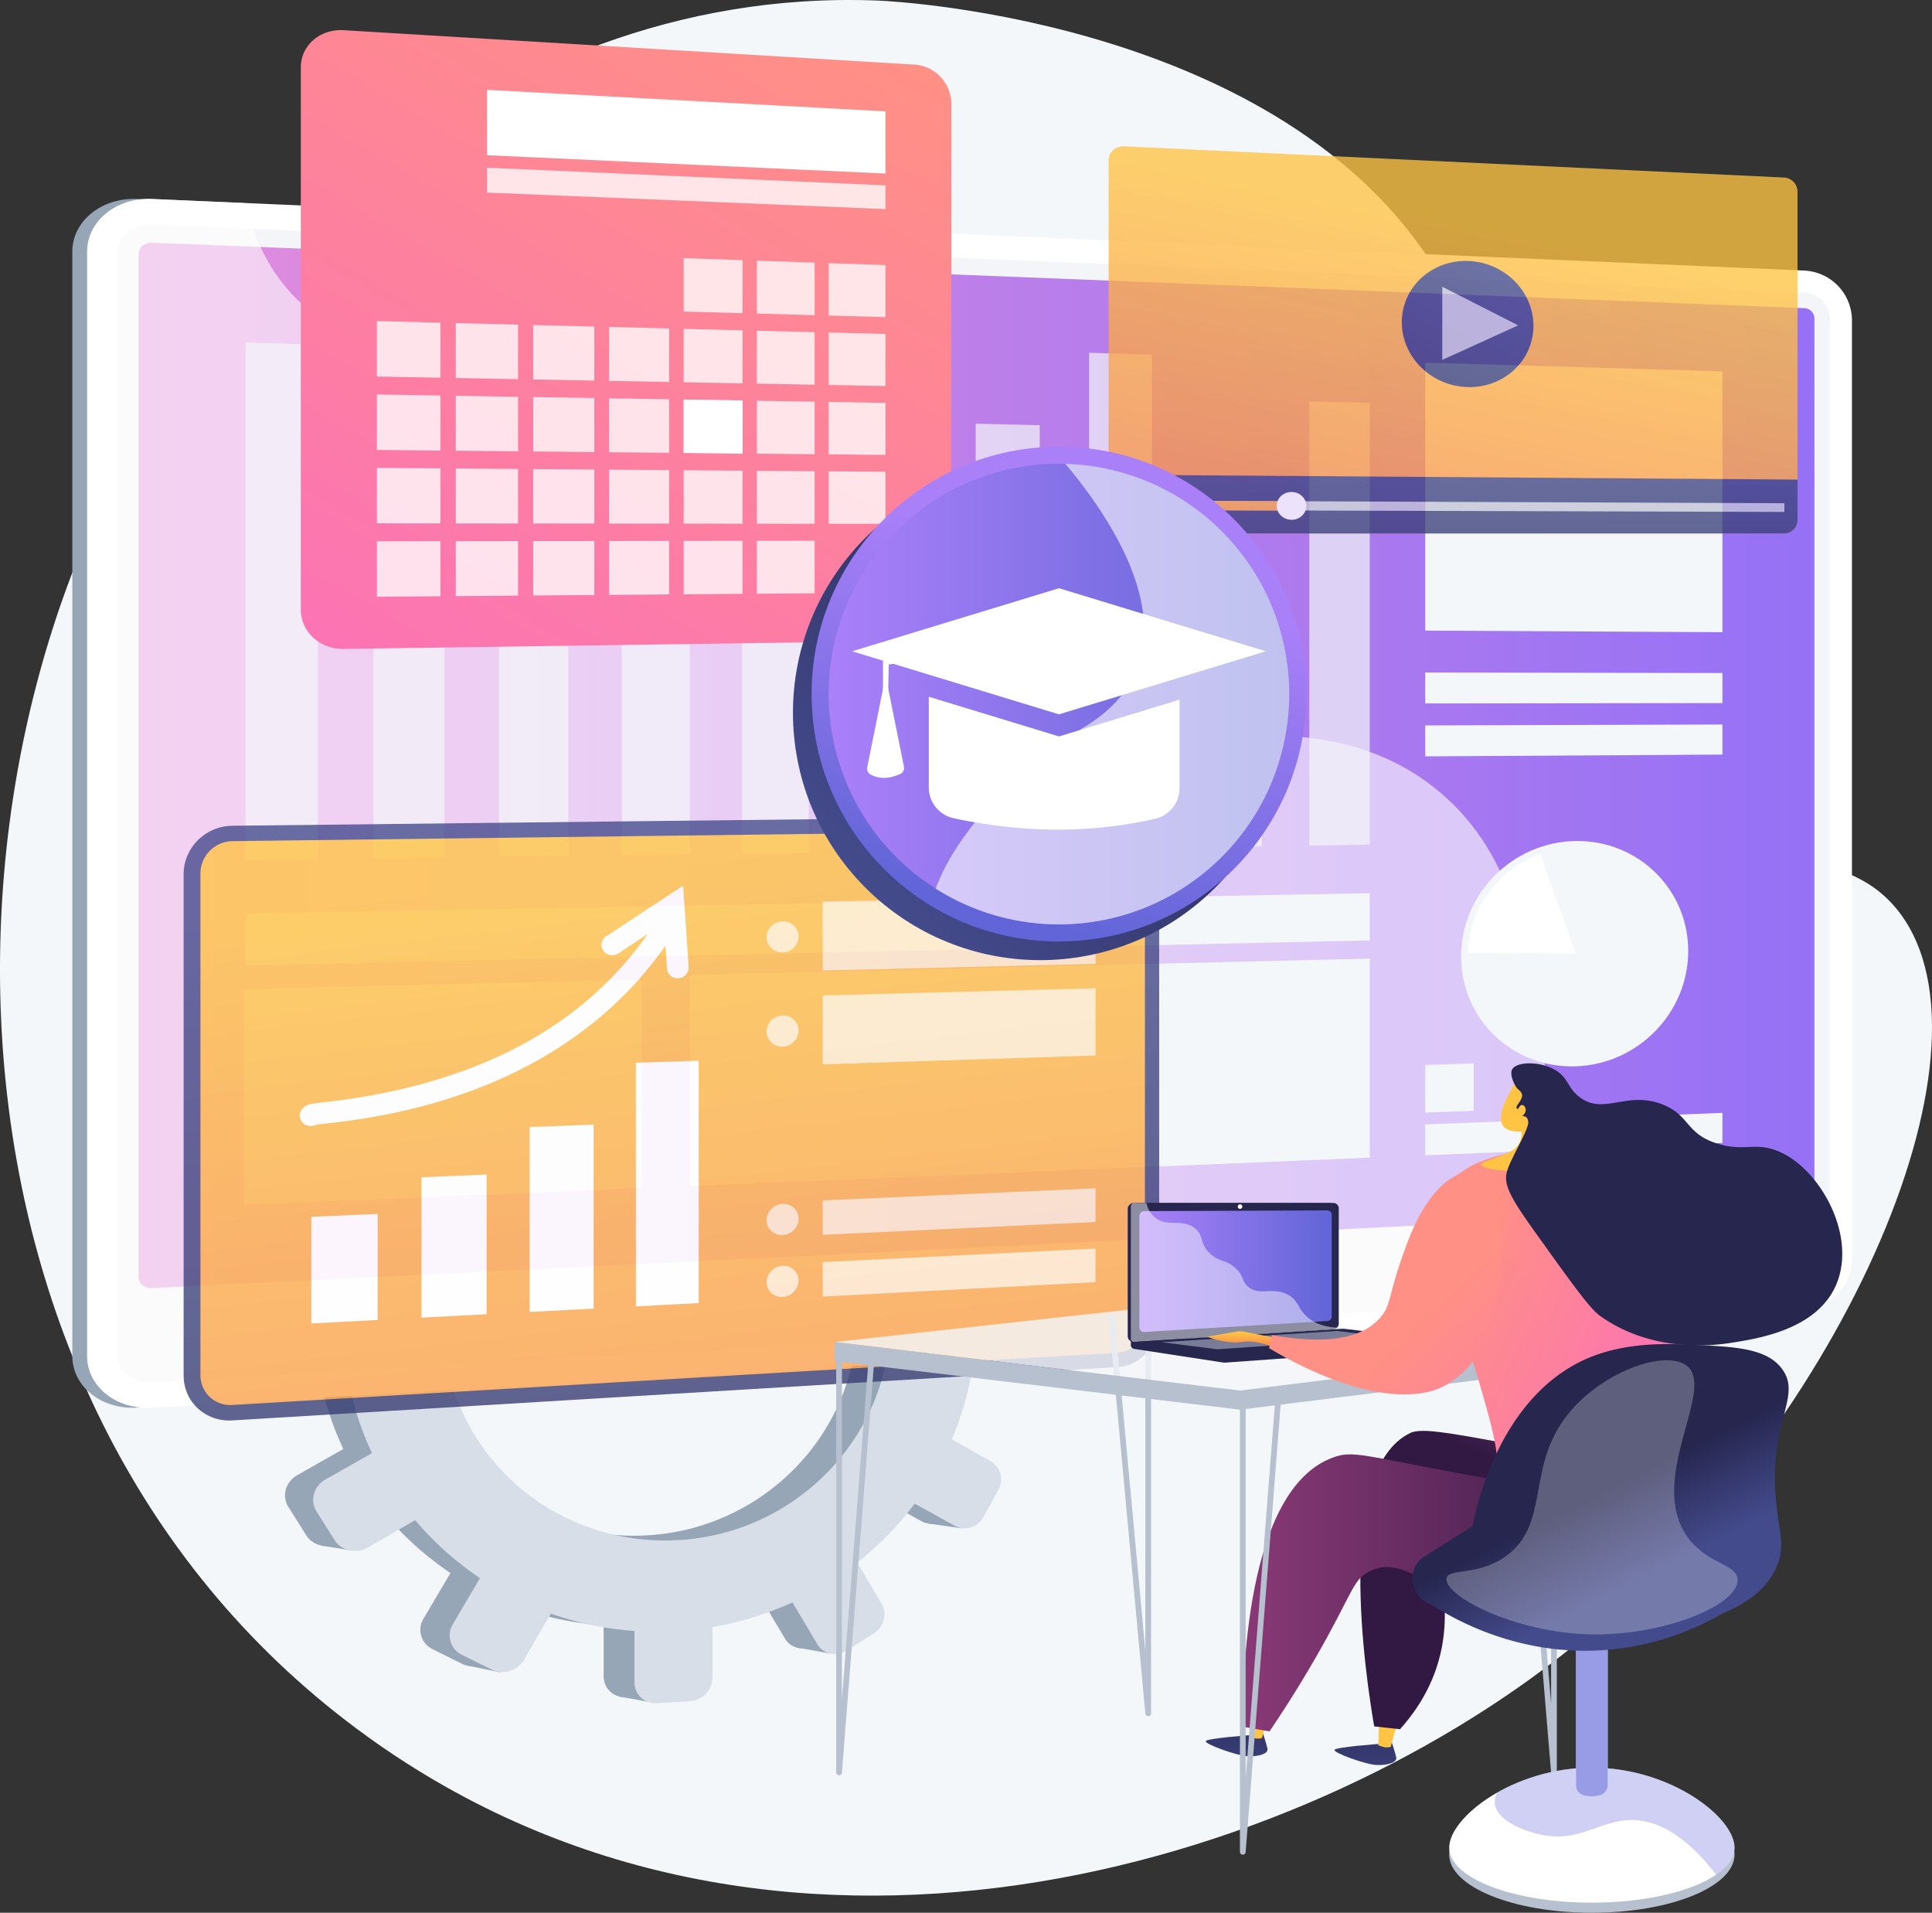 <svg xmlns="http://www.w3.org/2000/svg" xmlns:xlink="http://www.w3.org/1999/xlink" width="1232.102" height="1219.624" viewBox="0 0 1232.102 1219.624">
  <rect x="0" y="0" width="1232.102" height="1219.624" fill="#333333" stroke="none"/>
  <defs>
    <linearGradient id="linear-gradient" y1="0.5" x2="1" y2="0.5" gradientUnits="objectBoundingBox">
      <stop offset="0.004" stop-color="#e38ddd"/>
      <stop offset="1" stop-color="#9571f6"/>
    </linearGradient>
    <linearGradient id="linear-gradient-2" x1="0.817" y1="-0.026" x2="0.049" y2="1.235" gradientUnits="objectBoundingBox">
      <stop offset="0" stop-color="#ff9085"/>
      <stop offset="1" stop-color="#fb6fbb"/>
    </linearGradient>
    <linearGradient id="linear-gradient-3" x1="0.418" y1="0.074" x2="0.809" y2="2.101" gradientUnits="objectBoundingBox">
      <stop offset="0" stop-color="#444b8c"/>
      <stop offset="0.996" stop-color="#26264f"/>
    </linearGradient>
    <linearGradient id="linear-gradient-4" x1="0.419" y1="0.069" x2="0.807" y2="2.121" gradientUnits="objectBoundingBox">
      <stop offset="0" stop-color="#ffc444"/>
      <stop offset="0.996" stop-color="#f36f56"/>
    </linearGradient>
    <linearGradient id="linear-gradient-5" x1="0.597" y1="0.23" x2="0.124" y2="1.547" xlink:href="#linear-gradient-4"/>
    <linearGradient id="linear-gradient-6" x1="0.564" y1="-0.758" x2="0.27" y2="4.637" xlink:href="#linear-gradient-3"/>
    <linearGradient id="linear-gradient-7" x1="0.736" y1="0.026" x2="-0.589" y2="2.686" xlink:href="#linear-gradient-3"/>
    <linearGradient id="linear-gradient-8" x1="0.503" y1="-5.062" x2="0.494" y2="10.943" xlink:href="#linear-gradient-4"/>
    <linearGradient id="linear-gradient-9" y1="0.5" x2="1" y2="0.5" gradientUnits="objectBoundingBox">
      <stop offset="0" stop-color="#aa80f9"/>
      <stop offset="0.996" stop-color="#6165d7"/>
    </linearGradient>
    <linearGradient id="linear-gradient-10" x1="7.328" y1="-2.57" x2="7.494" y2="2.836" gradientUnits="objectBoundingBox">
      <stop offset="0.004" stop-color="#26264f"/>
      <stop offset="1" stop-color="#444b8c"/>
    </linearGradient>
    <linearGradient id="linear-gradient-11" x1="-11.485" y1="-7.079" x2="-11.601" y2="-13.577" xlink:href="#linear-gradient-4"/>
    <linearGradient id="linear-gradient-12" x1="7.328" y1="-2.57" x2="7.494" y2="2.836" xlink:href="#linear-gradient-10"/>
    <linearGradient id="linear-gradient-13" x1="-11.464" y1="-6.161" x2="-11.58" y2="-12.659" xlink:href="#linear-gradient-4"/>
    <linearGradient id="linear-gradient-14" x1="0.74" y1="-0.103" x2="0.57" y2="0.191" gradientUnits="objectBoundingBox">
      <stop offset="0" stop-color="#893976"/>
      <stop offset="1" stop-color="#311944"/>
    </linearGradient>
    <linearGradient id="linear-gradient-15" x1="0" y1="0.5" x2="1" y2="0.5" xlink:href="#linear-gradient-14"/>
    <linearGradient id="linear-gradient-16" x1="0.155" y1="0.296" x2="0.802" y2="0.712" xlink:href="#linear-gradient-2"/>
    <linearGradient id="linear-gradient-17" x1="0.521" y1="0.074" x2="0.461" y2="1.199" xlink:href="#linear-gradient-4"/>
    <linearGradient id="linear-gradient-18" x1="22.995" y1="-4.095" x2="24.176" y2="-2.547" xlink:href="#linear-gradient-4"/>
    <linearGradient id="linear-gradient-19" x1="246.525" y1="-35.647" x2="260.844" y2="-21.859" xlink:href="#linear-gradient-4"/>
    <linearGradient id="linear-gradient-20" x1="-0.124" y1="0.253" x2="0.63" y2="0.79" xlink:href="#linear-gradient-2"/>
    <linearGradient id="linear-gradient-21" x1="0.672" y1="0.619" x2="1.587" y2="1.527" xlink:href="#linear-gradient-2"/>
    <linearGradient id="linear-gradient-22" x1="-1.322" y1="0.5" x2="-0.322" y2="0.5" xlink:href="#linear-gradient-9"/>
    <linearGradient id="linear-gradient-23" x1="-9.992" y1="0.5" x2="-8.992" y2="0.5" xlink:href="#linear-gradient-9"/>
    <linearGradient id="linear-gradient-24" x1="0.053" y1="1.084" x2="-0.101" y2="0.837" xlink:href="#linear-gradient-3"/>
    <linearGradient id="linear-gradient-25" x1="0" y1="0.5" x2="1" y2="0.5" xlink:href="#linear-gradient-3"/>
    <linearGradient id="linear-gradient-26" x1="0.575" y1="0.243" x2="0.37" y2="0.947" xlink:href="#linear-gradient-9"/>
  </defs>
  <g id="Group_583" data-name="Group 583" transform="translate(-441.562 -455)">
    <path id="Path_971" data-name="Path 971" d="M561.179,683.359c18.785-25.713,179.609-238.351,440.3-227.993,13.026.518,267.268,13.944,361.043,180.627,69.369,123.3-4.072,232.7,80.552,316.7,73.736,73.2,164.355,24.748,209.668,83.94,69.023,90.166-40.9,333.68-209.785,469.486-174.387,140.229-508.009,243.106-767.314,56.014C384.515,1352.086,387.469,921.126,561.179,683.359Z" transform="translate(0 0)" fill="#f4f7fa"/>
    <g id="Group_552" data-name="Group 552" transform="translate(595.165 1060.192)">
      <g id="Group_551" data-name="Group 551" transform="translate(0 0)">
        <path id="Path_972" data-name="Path 972" d="M1267.334,2057.351l-26.829.046a191.178,191.178,0,0,0-12.448-50.715l22.684-13.155a13.417,13.417,0,0,0,4.745-18.13l-9.532-17.142a13.079,13.079,0,0,0-17.844-5.285l-22.4,12.714a197.193,197.193,0,0,0-36.964-39.113l12.885-22.133a13.933,13.933,0,0,0-4.91-18.688l-17.148-10.64a13.264,13.264,0,0,0-18.567,4.267l-12.914,21.906a200.681,200.681,0,0,0-53.436-16.3v-25.978a14.785,14.785,0,0,0-14.105-14.521l-20.879-.952a13.434,13.434,0,0,0-14.326,13.375v26.264a203.091,203.091,0,0,0-55.956,12.788l-13.937-23.744a15.619,15.619,0,0,0-20.331-6.022l-19.094,9.793a13.7,13.7,0,0,0-5.523,19.442l14.441,24.292a201.665,201.665,0,0,0-41.9,39.719l-26.12-14.778c-7.406-4.19-16.909-2.018-21.212,4.875l-11.483,18.391c-4.332,6.939-1.76,15.943,5.731,20.088l27.028,14.957a193,193,0,0,0-14.759,55.1l-32.421.056c-8.725.015-15.822,6.628-15.822,14.771v21.655c0,8.143,7.1,14.656,15.822,14.547l33.281-.415a191.14,191.14,0,0,0,16.246,53.574l-29.376,16.672c-7.491,4.251-10.063,13.292-5.731,20.169l11.483,18.229c4.3,6.832,13.807,8.869,21.212,4.574l29.712-17.23a198.143,198.143,0,0,0,41,36.646L910.5,2270.389a13.578,13.578,0,0,0,5.523,19.364l19.094,9.522a15.771,15.771,0,0,0,20.331-6.309l16.988-29.183a201.567,201.567,0,0,0,52.905,10.968v32.532a13.212,13.212,0,0,0,14.326,13.172l20.879-1.248a15.045,15.045,0,0,0,14.105-14.72v-32.179a202.924,202.924,0,0,0,50.588-15.642l15.762,26.514c3.766,6.335,12.083,8.118,18.567,4l17.148-10.882c6.414-4.07,8.607-12.459,4.91-18.757l-15.3-26.067a201.244,201.244,0,0,0,36.262-37.246l25.52,14.122a13.2,13.2,0,0,0,17.844-5.537l9.532-17.277a13.3,13.3,0,0,0-4.745-18.063l-24.678-13.962a192.992,192.992,0,0,0,13.721-49.755l27.551-.343a13.237,13.237,0,0,0,12.842-13.4V2070.57A13.013,13.013,0,0,0,1267.334,2057.351Zm-217.2,160.1c-79.386,2.946-145.819-58.666-145.819-137.709s66.434-141.5,145.819-139.573c76.688,1.865,136.97,63.52,136.97,137.766S1126.822,2214.6,1050.134,2217.447Z" transform="translate(-793.982 -1843.522)" fill="#97a6b7"/>
        <path id="Path_973" data-name="Path 973" d="M1144.618,1892.362l-19.108-.659-6.589,17.132Z" transform="translate(-977.296 -1870.704)" fill="#97a6b7"/>
        <path id="Path_974" data-name="Path 974" d="M1612.6,1911.356l22.034.22v16.253Z" transform="translate(-1255.802 -1881.791)" fill="#97a6b7"/>
        <path id="Path_975" data-name="Path 975" d="M1805.258,2091.235l21.964.887-5.491,12.3Z" transform="translate(-1364.49 -1983.269)" fill="#97a6b7"/>
        <path id="Path_976" data-name="Path 976" d="M1884.373,2334.647l22.183,1.757-7.248,10.762Z" transform="translate(-1409.123 -2120.589)" fill="#97a6b7"/>
        <path id="Path_977" data-name="Path 977" d="M1799.715,2665.1l21.524,3.075,2.636-17.571Z" transform="translate(-1361.363 -2298.835)" fill="#97a6b7"/>
        <path id="Path_978" data-name="Path 978" d="M1610.745,2851.847l19.328,3.514,1.537-14.276Z" transform="translate(-1254.757 -2406.294)" fill="#97a6b7"/>
        <path id="Path_979" data-name="Path 979" d="M1366.563,2911.7l-17.351-3.075,14.935-22.183Z" transform="translate(-1107.213 -2431.88)" fill="#97a6b7"/>
        <path id="Path_980" data-name="Path 980" d="M1147.19,2871.706l-20.206-4.173,15.594-18.888Z" transform="translate(-981.844 -2410.559)" fill="#97a6b7"/>
        <path id="Path_981" data-name="Path 981" d="M912.819,2071.1l21.085.659-8.346,15.374Z" transform="translate(-861.023 -1971.909)" fill="#97a6b7"/>
        <path id="Path_982" data-name="Path 982" d="M816.571,2433.776l19.328,2.855-1.537-15.813Z" transform="translate(-806.725 -2169.202)" fill="#97a6b7"/>
        <path id="Path_983" data-name="Path 983" d="M911.811,2703.889l18.889,3.075,1.537-12.519Z" transform="translate(-860.455 -2323.568)" fill="#97a6b7"/>
      </g>
      <path id="Path_984" data-name="Path 984" d="M1311.987,2059.093l-27.051.046a192.7,192.7,0,0,0-12.552-51.128l22.872-13.262a13.526,13.526,0,0,0,4.785-18.278l-9.611-17.281a13.188,13.188,0,0,0-17.992-5.327l-22.587,12.818a198.794,198.794,0,0,0-37.27-39.432l12.991-22.313a14.046,14.046,0,0,0-4.951-18.84l-17.29-10.726a13.375,13.375,0,0,0-18.72,4.3l-13.021,22.085a202.375,202.375,0,0,0-53.879-16.428v-26.19a14.906,14.906,0,0,0-14.222-14.639l-21.052-.96a13.545,13.545,0,0,0-14.445,13.484V1883.5a204.793,204.793,0,0,0-56.42,12.892l-14.053-23.937a15.75,15.75,0,0,0-20.5-6.071l-19.252,9.872a13.808,13.808,0,0,0-5.569,19.6l14.561,24.489a203.309,203.309,0,0,0-42.25,40.042l-26.337-14.9c-7.467-4.224-17.048-2.034-21.388,4.915l-11.578,18.541c-4.368,7-1.775,16.073,5.778,20.252l27.252,15.079a194.547,194.547,0,0,0-14.881,55.553l-32.689.056c-8.8.015-15.953,6.682-15.953,14.892v21.832c0,8.209,7.155,14.775,15.953,14.666l33.558-.417a192.66,192.66,0,0,0,16.38,54.01l-29.619,16.808c-7.552,4.286-10.146,13.4-5.778,20.333l11.578,18.377c4.339,6.887,13.921,8.941,21.388,4.612l29.958-17.371a199.8,199.8,0,0,0,41.339,36.946L952.2,2273.867a13.687,13.687,0,0,0,5.569,19.522l19.252,9.6a15.9,15.9,0,0,0,20.5-6.361l17.129-29.42a203.273,203.273,0,0,0,53.344,11.057v32.8a13.321,13.321,0,0,0,14.445,13.28l21.052-1.258a15.168,15.168,0,0,0,14.222-14.84V2275.8a204.6,204.6,0,0,0,51.008-15.769l15.892,26.73c3.8,6.387,12.183,8.185,18.72,4.037l17.291-10.971c6.467-4.1,8.678-12.56,4.95-18.91l-15.428-26.28a202.868,202.868,0,0,0,36.562-37.549l25.731,14.238a13.313,13.313,0,0,0,17.992-5.583l9.611-17.418a13.41,13.41,0,0,0-4.785-18.209l-24.883-14.076a194.524,194.524,0,0,0,13.834-50.16l27.779-.346a13.347,13.347,0,0,0,12.948-13.51v-19.606A13.12,13.12,0,0,0,1311.987,2059.093Zm-219,161.4c-80.044,2.97-147.028-59.144-147.028-138.831s66.984-142.656,147.028-140.709c77.324,1.881,138.1,64.037,138.1,138.888S1170.311,2217.624,1092.987,2220.493Z" transform="translate(-816.96 -1843.522)" fill="#d8dee8"/>
    </g>
    <g id="Group_561" data-name="Group 561" transform="translate(487.689 581.83)">
      <g id="Group_554" data-name="Group 554" transform="translate(0)">
        <g id="Group_553" data-name="Group 553">
          <path id="Path_985" data-name="Path 985" d="M588.821,1516.715c-22.786,1.359-41.427-13.423-41.427-32.958V779.671c0-19.534,18.641-34.62,41.427-33.633L1642.579,791.7a31.852,31.852,0,0,1,30.275,31.443v598.819c0,16.615-13.546,30.939-30.275,31.937Z" transform="translate(-547.394 -745.992)" fill="#97a6b7"/>
          <path id="Path_986" data-name="Path 986" d="M610.549,1516.715c-22.786,1.359-41.427-13.423-41.427-32.958V779.671c0-19.534,18.641-34.62,41.427-33.633L1664.307,791.7a31.852,31.852,0,0,1,30.275,31.443v598.819c0,16.615-13.546,30.939-30.275,31.937Z" transform="translate(-559.652 -745.992)" fill="#fff"/>
          <path id="Path_987" data-name="Path 987" d="M1689.343,827.048,635.585,783.7c-12.181-.5-22.086,7.548-22.086,17.979v702.276c0,10.432,9.9,18.319,22.086,17.619l1053.758-60.511a17.346,17.346,0,0,0,16.217-17.071V843.856A17,17,0,0,0,1689.343,827.048Z" transform="translate(-584.687 -767.251)" fill="#d8dee8" opacity="0.3" style="mix-blend-mode: multiply;isolation: isolate"/>
          <path id="Path_988" data-name="Path 988" d="M653.033,1476.639c-4.742.234-8.6-2.877-8.6-6.933V817.078c0-4.057,3.863-7.206,8.6-7.018l1053.758,41.734a6.644,6.644,0,0,1,6.34,6.56v559.57a6.725,6.725,0,0,1-6.34,6.623Z" transform="translate(-602.135 -782.131)" fill="url(#linear-gradient)"/>
        </g>
        <path id="Path_989" data-name="Path 989" d="M1554.3,1410.314c-88.652-54.838-26.731-210.757-126.29-289.1-100.374-78.982-241.612,17.889-311.922-63.906-52.352-60.9,8.9-134.442-41.082-191.718C996.614,775.77,795.939,899.3,703.742,810.815c-13.09-12.564-26.3-31.625-33.818-62.2l-59.375-2.573c-22.786-.987-41.427,14.1-41.427,33.633v704.086c0,19.535,18.641,34.317,41.427,32.958l1053.758-62.82c16.729-1,30.275-15.322,30.275-31.937v-10.646C1624.612,1435.055,1581.838,1427.349,1554.3,1410.314Z" transform="translate(-559.652 -745.992)" fill="#fff" opacity="0.6" style="mix-blend-mode: soft-light;isolation: isolate"/>
      </g>
      <g id="Group_560" data-name="Group 560" transform="translate(109.404 91.581)">
        <path id="Path_990" data-name="Path 990" d="M798.405,2031.5l253.633-10.583V1887.949L798.405,1894.1Z" transform="translate(-798.405 -1481.805)" fill="#f4f7fa" style="mix-blend-mode: soft-light;isolation: isolate"/>
        <g id="Group_556" data-name="Group 556" transform="translate(1.062)" style="mix-blend-mode: soft-light;isolation: isolate">
          <g id="Group_555" data-name="Group 555" opacity="0.7">
            <path id="Path_991" data-name="Path 991" d="M2357.324,1325.369l38.533-.532V1043.109l-38.533-.988Z" transform="translate(-1678.927 -1004.634)" fill="#f4f7fa"/>
            <path id="Path_992" data-name="Path 992" d="M2197.777,1509.107l39.281-.542V1366.345l-39.281-.233Z" transform="translate(-1588.919 -1187.412)" fill="#f4f7fa"/>
            <path id="Path_993" data-name="Path 993" d="M2035.108,1287.232l40.051-.553V972.262l-40.051-1.176Z" transform="translate(-1497.15 -964.559)" fill="#f4f7fa"/>
            <path id="Path_994" data-name="Path 994" d="M1869.228,1346.781l40.843-.564V1075.811l-40.843-.938Z" transform="translate(-1403.569 -1023.11)" fill="#f4f7fa"/>
            <path id="Path_995" data-name="Path 995" d="M1700.042,1605.537l41.659-.575v-73.225l-41.659.164Z" transform="translate(-1308.123 -1280.849)" fill="#f4f7fa"/>
            <path id="Path_996" data-name="Path 996" d="M1527.446,1477.165l42.5-.586V1302.744l-42.5-.4Z" transform="translate(-1210.754 -1151.438)" fill="#f4f7fa"/>
            <path id="Path_997" data-name="Path 997" d="M1351.338,1376.433l43.367-.6V1122.763l-43.367-.85Z" transform="translate(-1111.403 -1049.648)" fill="#f4f7fa"/>
            <path id="Path_998" data-name="Path 998" d="M1171.613,1465.634l44.26-.611V1278.581l-44.26-.467Z" transform="translate(-1010.012 -1137.768)" fill="#f4f7fa"/>
            <path id="Path_999" data-name="Path 999" d="M988.153,1330.482l45.181-.623V1037.673l-45.181-1.083Z" transform="translate(-906.513 -1001.513)" fill="#f4f7fa"/>
            <path id="Path_1000" data-name="Path 1000" d="M800.842,1286.207l46.132-.636V957.411l-46.132-1.3Z" transform="translate(-800.842 -956.111)" fill="#f4f7fa"/>
          </g>
        </g>
        <path id="Path_1001" data-name="Path 1001" d="M2526.922,2110.124l189.547-7.909v-19.182l-189.547,7.384Z" transform="translate(-1773.543 -1591.86)" fill="#f4f7fa" style="mix-blend-mode: soft-light;isolation: isolate"/>
        <path id="Path_1002" data-name="Path 1002" d="M2526.922,1535.209l189.547-1.126V1514.9l-189.547.6Z" transform="translate(-1773.543 -1271.35)" fill="#f4f7fa" style="mix-blend-mode: soft-light;isolation: isolate"/>
        <path id="Path_1003" data-name="Path 1003" d="M2526.922,1458.582l189.547-.226v-19.182l-189.547-.3Z" transform="translate(-1773.543 -1228.46)" fill="#f4f7fa" style="mix-blend-mode: soft-light;isolation: isolate"/>
        <path id="Path_1004" data-name="Path 1004" d="M2526.922,2042.046l30.89-1.171v-30.226l-30.89,1.038Z" transform="translate(-1773.543 -1551.025)" fill="#f4f7fa" style="mix-blend-mode: soft-light;isolation: isolate"/>
        <g id="Group_558" data-name="Group 558" transform="translate(776.26 317.834)">
          <path id="Path_1005" data-name="Path 1005" d="M2579.418,1758.927c0,40.086,32.949,71.455,73.174,70.079,39.769-1.36,71.678-34.284,71.678-73.55s-31.91-70.661-71.678-70.115C2612.367,1685.893,2579.418,1718.841,2579.418,1758.927Z" transform="translate(-2579.418 -1685.334)" fill="#f4f7fa" style="mix-blend-mode: soft-light;isolation: isolate"/>
          <path id="Path_1006" data-name="Path 1006" d="M2589.089,1761.944c.911-28.869,19.933-53.517,46.084-63.046a69.506,69.506,0,0,1,22.843-4.21c37.525-.537,67.652,29.077,67.652,66.138s-30.127,68.118-67.652,69.38c-37.931,1.275-68.983-28.316-68.983-66.106C2589.034,1763.377,2589.066,1762.662,2589.089,1761.944Z" transform="translate(-2584.843 -1690.607)" fill="#fff" opacity="0.35" style="mix-blend-mode: soft-light;isolation: isolate"/>
          <path id="Path_1007" data-name="Path 1007" d="M2589.089,1761.944c.911-28.869,19.933-53.517,46.084-63.046a69.506,69.506,0,0,1,22.843-4.21c37.525-.537,67.652,29.077,67.652,66.138s-30.127,68.118-67.652,69.38c-37.931,1.275-68.983-28.316-68.983-66.106C2589.034,1763.377,2589.066,1762.662,2589.089,1761.944Z" transform="translate(-2584.843 -1690.607)" fill="#f4f7fa" style="mix-blend-mode: soft-light;isolation: isolate"/>
          <g id="Group_557" data-name="Group 557" transform="translate(4.246 8.291)">
            <path id="Path_1008" data-name="Path 1008" d="M2589.16,1767.4c.911-28.869,19.933-53.517,46.085-63.046l22.843,63.549Z" transform="translate(-2589.16 -1704.357)" fill="#fff"/>
          </g>
        </g>
        <g id="Group_559" data-name="Group 559" transform="translate(0 440.947)" style="mix-blend-mode: soft-light;isolation: isolate">
          <path id="Path_1009" data-name="Path 1009" d="M868.063,1992.85c16.112.607,18.505-8.721,34.368-9.625,26.905-1.532,33.495,24.653,59.42,24.254,21.163-.327,26.488-18.006,47.44-16.047,15.574,1.457,18.64,11.825,33.823,13.313a36.762,36.762,0,0,0,8.923-.245v61.466l-253.632,10.583V1967.8a91.587,91.587,0,0,1,30.628,7.171C846.131,1982.464,851.806,1992.238,868.063,1992.85Z" transform="translate(-798.405 -1967.798)" fill="#f4f7fa"/>
        </g>
        <path id="Path_1010" data-name="Path 1010" d="M2526.922,1156.388l189.547,1.012V991.1l-189.547-5.567Z" transform="translate(-1773.543 -972.708)" fill="#f4f7fa" style="mix-blend-mode: soft-light;isolation: isolate"/>
        <path id="Path_1011" data-name="Path 1011" d="M800.842,1807.823l716.93-16.012v-30.055l-716.93,13Z" transform="translate(-799.78 -1410.613)" fill="#f4f7fa" style="mix-blend-mode: soft-light;isolation: isolate"/>
        <path id="Path_1012" data-name="Path 1012" d="M1450.836,2002.4l433.628-18.093V1857.386l-433.628,10.39Z" transform="translate(-1166.472 -1464.563)" fill="#f4f7fa" style="mix-blend-mode: soft-light;isolation: isolate"/>
      </g>
    </g>
    <g id="Group_564" data-name="Group 564" transform="translate(633.404 474.199)">
      <path id="Path_1013" data-name="Path 1013" d="M1273.081,888.464l-364.033,5.166c-15.061.214-27.334-10.956-27.334-24.948V522.793c0-13.993,12.272-24.6,27.334-23.69l364.033,21.923a25.187,25.187,0,0,1,23.476,24.777V864.768A23.808,23.808,0,0,1,1273.081,888.464Z" transform="translate(-881.715 -499.049)" fill="url(#linear-gradient-2)"/>
      <g id="Group_563" data-name="Group 563" transform="translate(48.524 38.1)">
        <g id="Group_562" data-name="Group 562" transform="translate(0 107.31)" opacity="0.78" style="mix-blend-mode: soft-light;isolation: isolate">
          <path id="Path_1014" data-name="Path 1014" d="M1479.451,867.757l-37.556-1.033V832.67l37.556,1.285Z" transform="translate(-1246.263 -832.67)" fill="#fff"/>
          <path id="Path_1015" data-name="Path 1015" d="M1585.832,871.088l-36.872-1.014V836.332l36.872,1.261Z" transform="translate(-1306.663 -834.736)" fill="#fff"/>
          <path id="Path_1016" data-name="Path 1016" d="M1690.284,874.358l-36.207-1V839.928l36.207,1.238Z" transform="translate(-1365.964 -836.764)" fill="#fff"/>
          <path id="Path_1017" data-name="Path 1017" d="M1033.535,960.824l-40.49-.755V924.705l40.49,1.026Z" transform="translate(-993.046 -884.592)" fill="#fff"/>
          <path id="Path_1018" data-name="Path 1018" d="M1148.19,963.4l-39.725-.741V927.63l39.725,1.007Z" transform="translate(-1058.159 -886.242)" fill="#fff"/>
          <path id="Path_1019" data-name="Path 1019" d="M1260.687,965.923l-38.981-.727V930.5l38.981.988Z" transform="translate(-1122.044 -887.86)" fill="#fff"/>
          <path id="Path_1020" data-name="Path 1020" d="M1371.089,968.4l-38.259-.713V933.315l38.259.97Z" transform="translate(-1184.734 -889.449)" fill="#fff"/>
          <path id="Path_1021" data-name="Path 1021" d="M1479.451,970.833l-37.556-.7V936.079l37.556.952Z" transform="translate(-1246.263 -891.008)" fill="#fff"/>
          <path id="Path_1022" data-name="Path 1022" d="M1585.832,973.221l-36.872-.687V938.792l36.872.934Z" transform="translate(-1306.663 -892.539)" fill="#fff"/>
          <path id="Path_1023" data-name="Path 1023" d="M1690.284,975.565l-36.207-.675V941.456l36.207.917Z" transform="translate(-1365.964 -894.042)" fill="#fff"/>
          <path id="Path_1024" data-name="Path 1024" d="M1033.535,1067.853l-40.49-.4v-35.364l40.49.667Z" transform="translate(-993.046 -945.174)" fill="#fff"/>
          <path id="Path_1025" data-name="Path 1025" d="M1148.19,1069.41l-39.725-.388v-35.027l39.725.655Z" transform="translate(-1058.159 -946.247)" fill="#fff"/>
          <path id="Path_1026" data-name="Path 1026" d="M1260.687,1070.938l-38.981-.381v-34.7l38.981.642Z" transform="translate(-1122.044 -947.3)" fill="#fff"/>
          <path id="Path_1027" data-name="Path 1027" d="M1371.089,1072.438l-38.259-.374v-34.372l38.259.63Z" transform="translate(-1184.734 -948.332)" fill="#fff"/>
          <path id="Path_1028" data-name="Path 1028" d="M1479.451,1073.91l-37.556-.367v-34.054l37.556.619Z" transform="translate(-1246.263 -949.346)" fill="#fff"/>
          <path id="Path_1029" data-name="Path 1029" d="M1585.832,1075.355l-36.872-.361v-33.741l36.872.608Z" transform="translate(-1306.663 -950.342)" fill="#fff"/>
          <path id="Path_1030" data-name="Path 1030" d="M1690.284,1076.773l-36.207-.354v-33.434l36.207.6Z" transform="translate(-1365.964 -951.319)" fill="#fff"/>
          <path id="Path_1031" data-name="Path 1031" d="M1033.535,1174.882l-40.49-.037v-35.364l40.49.308Z" transform="translate(-993.046 -1005.756)" fill="#fff"/>
          <path id="Path_1032" data-name="Path 1032" d="M1148.19,1175.423l-39.725-.036v-35.027l39.725.3Z" transform="translate(-1058.159 -1006.252)" fill="#fff"/>
          <path id="Path_1033" data-name="Path 1033" d="M1260.687,1175.954l-38.981-.036v-34.7l38.981.3Z" transform="translate(-1122.044 -1006.739)" fill="#fff"/>
          <path id="Path_1034" data-name="Path 1034" d="M1371.089,1176.475l-38.259-.035v-34.372l38.259.291Z" transform="translate(-1184.734 -1007.216)" fill="#fff"/>
          <path id="Path_1035" data-name="Path 1035" d="M1479.451,1176.986l-37.556-.034V1142.9l37.556.286Z" transform="translate(-1246.263 -1007.684)" fill="#fff"/>
          <path id="Path_1036" data-name="Path 1036" d="M1585.832,1177.488l-36.872-.034v-33.741l36.872.281Z" transform="translate(-1306.663 -1008.144)" fill="#fff"/>
          <path id="Path_1037" data-name="Path 1037" d="M1690.284,1177.981l-36.207-.033v-33.434l36.207.276Z" transform="translate(-1365.964 -1008.596)" fill="#fff"/>
          <path id="Path_1038" data-name="Path 1038" d="M1033.535,1281.844l-40.49.322V1246.8l40.49-.051Z" transform="translate(-993.046 -1066.273)" fill="#fff"/>
          <path id="Path_1039" data-name="Path 1039" d="M1148.19,1281.371l-39.725.316v-35.027l39.725-.05Z" transform="translate(-1058.159 -1066.193)" fill="#fff"/>
          <path id="Path_1040" data-name="Path 1040" d="M1260.687,1280.906l-38.981.31v-34.7l38.981-.049Z" transform="translate(-1122.044 -1066.114)" fill="#fff"/>
          <path id="Path_1041" data-name="Path 1041" d="M1371.089,1280.449l-38.259.3v-34.372l38.259-.048Z" transform="translate(-1184.734 -1066.037)" fill="#fff"/>
          <path id="Path_1042" data-name="Path 1042" d="M1479.451,1280l-37.556.3v-34.053l37.556-.047Z" transform="translate(-1246.263 -1065.962)" fill="#fff"/>
          <path id="Path_1043" data-name="Path 1043" d="M1585.832,1279.562l-36.872.293v-33.741l36.872-.046Z" transform="translate(-1306.663 -1065.887)" fill="#fff"/>
        </g>
        <path id="Path_1044" data-name="Path 1044" d="M1408.285,639.817,1154.21,628.135V586.463l254.075,13.714Z" transform="translate(-1083.966 -586.463)" fill="#fff"/>
        <path id="Path_1045" data-name="Path 1045" d="M1408.285,726.691,1154.21,716.17V700.291l254.075,11.295Z" transform="translate(-1083.966 -650.679)" fill="#fff" opacity="0.78" style="mix-blend-mode: soft-light;isolation: isolate"/>
        <path id="Path_1046" data-name="Path 1046" d="M1479.451,1073.91l-37.556-.367v-34.054l37.556.619Z" transform="translate(-1246.263 -842.036)" fill="#fff"/>
      </g>
    </g>
    <g id="Group_565" data-name="Group 565" transform="translate(558.665 975.202)" opacity="0.79">
      <path id="Path_1047" data-name="Path 1047" d="M741.211,2034.011c-17.048,1.027-30.973-11.791-30.973-28.578v-319.8c0-16.786,13.925-30.6,30.973-30.79l564.765-6.312c14.584-.163,26.405,12.267,26.405,27.707v294.152c0,15.44-11.821,28.714-26.405,29.593Z" transform="translate(-710.238 -1648.526)" fill="url(#linear-gradient-3)"/>
      <path id="Path_1048" data-name="Path 1048" d="M1319.845,1669.432l-564.765,7.031a20.722,20.722,0,0,0-20.257,20.8v319.362a19.026,19.026,0,0,0,20.257,19.351l564.765-33.313c9.573-.564,17.316-9.5,17.316-19.969V1688.165C1337.161,1677.7,1329.419,1669.313,1319.845,1669.432Z" transform="translate(-724.108 -1660.32)" fill="url(#linear-gradient-4)"/>
      <path id="Path_1049" data-name="Path 1049" d="M939.365,2298.5l-42.313,2.226v-67.978l42.313-1.851Z" transform="translate(-815.629 -1977.068)" fill="#fff"/>
      <path id="Path_1050" data-name="Path 1050" d="M1099.8,2262.36l-41.544,2.185v-89.534l41.544-1.7Z" transform="translate(-906.574 -1944.584)" fill="#fff"/>
      <path id="Path_1051" data-name="Path 1051" d="M1257.34,2217.557l-40.8,2.146V2101.768l40.8-1.507Z" transform="translate(-995.869 -1903.371)" fill="#fff"/>
      <path id="Path_1052" data-name="Path 1052" d="M1412.049,2161.284l-40.067,2.107V2008.033l40.067-1.274Z" transform="translate(-1083.559 -1850.622)" fill="#fff"/>
      <path id="Path_1053" data-name="Path 1053" d="M887.518,1926.615a7.69,7.69,0,0,1-2.855-.436,6.471,6.471,0,0,1-3.924-8.821c1.808-4.045,6.18-4.707,8.527-5.063,1.775-.269,4.185-.544,7.234-.891,99.762-11.379,170.616-50.908,212.188-117.152a7.186,7.186,0,0,1,9.518-2.406,6.4,6.4,0,0,1,2.317,9.063c-28.088,44.855-69.172,78.519-122.517,100.026-43.21,17.422-83.093,22.043-100.251,24.03-2.846.33-5.777.669-7.138.9A8.008,8.008,0,0,1,887.518,1926.615Zm6.729-4.326h0Zm.007-.015,0,0Zm.007-.016,0,.006Zm.007-.015,0,.008Zm.007-.016,0,.009Zm.008-.016,0,.011Zm.009-.019-.007.015A.1.1,0,0,1,894.292,1922.191Z" transform="translate(-806.098 -1728.873)" fill="#fff"/>
      <path id="Path_1054" data-name="Path 1054" d="M1370.326,1809.633a6.6,6.6,0,0,1-6.9-6.033l-1.97-28.991-28.947,19.131a7.144,7.144,0,0,1-9.7-1.616,6.542,6.542,0,0,1,1.924-9.294l48.974-32.261,3.518,51.843a6.927,6.927,0,0,1-6.444,7.2C1370.629,1809.621,1370.476,1809.629,1370.326,1809.633Z" transform="translate(-1055.15 -1706.093)" fill="#fff"/>
      <path id="Path_1055" data-name="Path 1055" d="M1583.61,1812.605a10.321,10.321,0,0,1-10.205,10.1,9.8,9.8,0,0,1-10.233-9.668,10.32,10.32,0,0,1,10.233-10.1A9.8,9.8,0,0,1,1583.61,1812.605Z" transform="translate(-1191.418 -1735.635)" fill="#fff" opacity="0.68"/>
      <path id="Path_1056" data-name="Path 1056" d="M1819.313,1809.55l-173.976,4.229v-43.92l173.976-3.189Z" transform="translate(-1237.771 -1715.177)" fill="#fff" opacity="0.68"/>
      <path id="Path_1057" data-name="Path 1057" d="M1583.61,1950.3a10.424,10.424,0,0,1-10.205,10.188,9.708,9.708,0,0,1-10.233-9.585,10.424,10.424,0,0,1,10.233-10.188A9.708,9.708,0,0,1,1583.61,1950.3Z" transform="translate(-1191.418 -1813.363)" fill="#fff" opacity="0.68"/>
      <path id="Path_1058" data-name="Path 1058" d="M1819.313,1943.607l-173.976,5.646v-43.92l173.976-4.606Z" transform="translate(-1237.771 -1790.804)" fill="#fff" opacity="0.68"/>
      <path id="Path_1059" data-name="Path 1059" d="M1583.61,2225.7a10.634,10.634,0,0,1-10.205,10.354,9.523,9.523,0,0,1-10.233-9.419,10.634,10.634,0,0,1,10.233-10.355A9.523,9.523,0,0,1,1583.61,2225.7Z" transform="translate(-1191.418 -1968.817)" fill="#fff" opacity="0.68"/>
      <path id="Path_1060" data-name="Path 1060" d="M1819.313,2214.875l-173.976,8.219v-21.96l173.976-7.7Z" transform="translate(-1237.771 -1955.935)" fill="#fff" opacity="0.68"/>
      <path id="Path_1061" data-name="Path 1061" d="M1583.61,2316.221a10.7,10.7,0,0,1-10.205,10.408,9.463,9.463,0,0,1-10.233-9.364,10.7,10.7,0,0,1,10.233-10.41A9.463,9.463,0,0,1,1583.61,2316.221Z" transform="translate(-1191.418 -2019.913)" fill="#fff" opacity="0.68"/>
      <path id="Path_1062" data-name="Path 1062" d="M1819.313,2303l-173.976,9.151v-21.96l173.976-8.631Z" transform="translate(-1237.771 -2005.653)" fill="#fff" opacity="0.68"/>
    </g>
    <g id="Group_567" data-name="Group 567" transform="translate(1148.558 548.274)" opacity="0.78">
      <path id="Path_1063" data-name="Path 1063" d="M2494.417,915.9H2073.861c-5.629,0-10.2-4.191-10.2-9.361V677.893c0-5.17,4.572-9.145,10.2-8.878l420.556,19.91a9.088,9.088,0,0,1,8.589,8.981v209.42A8.579,8.579,0,0,1,2494.417,915.9Z" transform="translate(-2063.661 -669.003)" fill="url(#linear-gradient-5)"/>
      <path id="Path_1064" data-name="Path 1064" d="M2494.417,1186.91H2073.861c-5.629,0-10.2-4.191-10.2-9.361v-28.157l439.346,3.155v25.789A8.579,8.579,0,0,1,2494.417,1186.91Z" transform="translate(-2063.661 -940.013)" fill="url(#linear-gradient-6)"/>
      <g id="Group_566" data-name="Group 566" transform="translate(186.987 73.097)">
        <path id="Path_1065" data-name="Path 1065" d="M2576.624,878.06c0,22.021-18.549,39.525-41.622,39.094-23.289-.435-42.327-18.945-42.327-41.339S2511.713,835.93,2535,836.74C2558.075,837.543,2576.624,856.039,2576.624,878.06Z" transform="translate(-2492.675 -836.713)" fill="url(#linear-gradient-7)"/>
        <path id="Path_1066" data-name="Path 1066" d="M2551.916,921.148V874.515l48.369,24.61Z" transform="translate(-2526.096 -858.039)" fill="#fff" opacity="0.68"/>
      </g>
      <path id="Path_1067" data-name="Path 1067" d="M2507.51,1194.564l-421.008-1.207v-6.035l421.008,1.694Z" transform="translate(-2076.547 -961.411)" fill="#fff" opacity="0.68"/>
      <path id="Path_1068" data-name="Path 1068" d="M2199.122,1193.68l-112.619-.323v-6.035l112.619.453Z" transform="translate(-2076.547 -961.411)" fill="url(#linear-gradient-8)"/>
      <path id="Path_1069" data-name="Path 1069" d="M2328.541,1183.644c0,4.888-4.226,8.844-9.448,8.835s-9.483-3.994-9.483-8.9,4.25-8.862,9.483-8.835S2328.541,1178.755,2328.541,1183.644Z" transform="translate(-2202.412 -954.315)" fill="#fff"/>
    </g>
    <g id="Group_578" data-name="Group 578" transform="translate(973.825 1133.005)">
      <g id="Group_569" data-name="Group 569" transform="translate(0 153.885)">
        <path id="Path_1070" data-name="Path 1070" d="M2088.912,2626.056a1.829,1.829,0,0,1-1.82-1.661l-23.425-253.148a1.829,1.829,0,1,1,3.642-.336l19.776,213.7V2365.476a1.829,1.829,0,0,1,3.658,0v258.751a1.829,1.829,0,0,1-1.745,1.827C2088.969,2626.056,2088.94,2626.056,2088.912,2626.056Z" transform="translate(-1888.926 -2363.647)" fill="#b7c0ce"/>
        <g id="Group_568" data-name="Group 568" transform="translate(0 1.364)">
          <path id="Path_1071" data-name="Path 1071" d="M2123.949,2394.931l-256.977-28.156-204.212,22.44,258.567,30.962Z" transform="translate(-1662.761 -2366.776)" fill="#f4f7fa" opacity="0.81"/>
          <path id="Path_1072" data-name="Path 1072" d="M1921.327,2449.224l202.622-25.248v12.195l-202.622,25.248-258.567-30.963v-12.195Z" transform="translate(-1662.761 -2395.821)" fill="#b7c0ce"/>
        </g>
        <path id="Path_1073" data-name="Path 1073" d="M1666.872,2707.1c-.024,0-.048,0-.072,0a1.828,1.828,0,0,1-1.757-1.827V2442.331a1.829,1.829,0,0,1,3.658,0v216.282l16.993-216.425a1.829,1.829,0,0,1,3.647.286l-20.646,262.938A1.829,1.829,0,0,1,1666.872,2707.1Z" transform="translate(-1664.048 -2407.004)" fill="#b7c0ce"/>
        <path id="Path_1074" data-name="Path 1074" d="M2684.562,2707.091a1.828,1.828,0,0,1-1.822-1.677l-21.922-262.937a1.828,1.828,0,0,1,1.671-1.973,1.806,1.806,0,0,1,1.974,1.67l18.271,219.141v-212.6a1.829,1.829,0,1,1,3.658,0v256.551a1.829,1.829,0,0,1-1.753,1.827Z" transform="translate(-2225.809 -2406.999)" fill="#b7c0ce"/>
      </g>
      <g id="Group_575" data-name="Group 575" transform="translate(186.924 0)">
        <g id="Group_572" data-name="Group 572" transform="translate(0 89.062)">
          <g id="Group_571" data-name="Group 571">
            <path id="Path_1075" data-name="Path 1075" d="M2295.954,2414.225l-199.744-1.486v4.4a2.417,2.417,0,0,0,2.051,2.389l56.482,8.66a9.063,9.063,0,0,0,2.026.081l137.014-9.874a2.338,2.338,0,0,0,2.171-2.333Z" transform="translate(-2094.214 -2326.519)" fill="#26264f"/>
            <g id="Group_570" data-name="Group 570">
              <path id="Path_1076" data-name="Path 1076" d="M2220.884,2295.357l-125.192,8.045a3.6,3.6,0,0,1-4.062-3.417V2218.6a3.886,3.886,0,0,1,4.062-3.678h125.192a3.33,3.33,0,0,1,3.338,3.325v73.572A3.6,3.6,0,0,1,2220.884,2295.357Z" transform="translate(-2091.63 -2214.921)" fill="#26264f"/>
              <path id="Path_1077" data-name="Path 1077" d="M2225.464,2295.357l-125.192,8.045a3.6,3.6,0,0,1-4.062-3.417V2218.6a3.886,3.886,0,0,1,4.062-3.678h125.192a3.33,3.33,0,0,1,3.338,3.325v73.572A3.6,3.6,0,0,1,2225.464,2295.357Z" transform="translate(-2094.214 -2214.921)" fill="#26264f"/>
              <path id="Path_1078" data-name="Path 1078" d="M2228.612,2296.287l-116.6,6.988a2.948,2.948,0,0,1-3.3-2.8v-71.254a3.18,3.18,0,0,1,3.3-3.015l116.6-.439a2.731,2.731,0,0,1,2.754,2.724v64.9A2.953,2.953,0,0,1,2228.612,2296.287Z" transform="translate(-2101.262 -2221.037)" fill="url(#linear-gradient-9)"/>
              <path id="Path_1079" data-name="Path 1079" d="M2255.559,2218.258a1.444,1.444,0,1,1-1.44-1.369A1.41,1.41,0,0,1,2255.559,2218.258Z" transform="translate(-2182.483 -2216.031)" fill="#fff"/>
              <path id="Path_1080" data-name="Path 1080" d="M2195.808,2273.076c-9.7-4.726-17.328,1.262-24.689-4.646-4.463-3.582-2.272-6.252-7.763-11.6-6.082-5.928-10.042-3.936-16.155-9.271-7.729-6.747-3.863-12-10.521-16.839-8.076-5.876-16.786-.437-24.475-6.073a16.692,16.692,0,0,1-6.085-9.722H2098.6a2.284,2.284,0,0,0-2.388,2.161V2301.5a2.116,2.116,0,0,0,2.388,2.007l128.245-8.242a2.106,2.106,0,0,0,1.546-.855c-9.388-.31-15.156-3.159-18.843-6.1C2202.334,2282.546,2203.585,2276.864,2195.808,2273.076Z" transform="translate(-2094.214 -2214.921)" fill="#fff" opacity="0.48" style="mix-blend-mode: soft-light;isolation: isolate"/>
            </g>
            <path id="Path_1081" data-name="Path 1081" d="M2230.454,2398.924l-134.244,8.469,58.533,8.975a9.048,9.048,0,0,0,2.026.081l139.185-10.03-63.365-7.437A11.89,11.89,0,0,0,2230.454,2398.924Z" transform="translate(-2094.214 -2318.712)" fill="#26264f"/>
            <path id="Path_1082" data-name="Path 1082" d="M2141.152,2409.29l111.762-7.156,34.589,4.027-110.8,7.649Z" transform="translate(-2119.568 -2320.537)" fill="#d8dee8" opacity="0.47"/>
          </g>
        </g>
        <path id="Path_1083" data-name="Path 1083" d="M2423.977,3003.6s-29.363,2.04-29.794,3.958,19.93,9.329,27.044,9.6,12.967-1.826,12.323-4.839-3.134-10.593-3.134-10.593Z" transform="translate(-2262.311 -2569.735)" fill="url(#linear-gradient-10)"/>
        <path id="Path_1084" data-name="Path 1084" d="M2458.693,2976.088l-.521,13.858s4.467,2.521,8.012,1.073l3.943-14.613Z" transform="translate(-2298.414 -2555.269)" fill="url(#linear-gradient-11)"/>
        <path id="Path_1085" data-name="Path 1085" d="M2235.571,2990.78s-29.363,2.04-29.794,3.958,19.93,9.329,27.045,9.6,12.967-1.826,12.323-4.839-3.134-10.593-3.134-10.593Z" transform="translate(-2156.021 -2562.502)" fill="url(#linear-gradient-12)"/>
        <path id="Path_1086" data-name="Path 1086" d="M2270.287,2963.268l-.521,13.857s4.467,2.521,8.012,1.073l3.942-14.613Z" transform="translate(-2192.125 -2548.037)" fill="url(#linear-gradient-13)"/>
        <path id="Path_1087" data-name="Path 1087" d="M2440.815,2736.7l16.459,1.829c7.41-8.213,18.472-22.535,24.384-42.672,11.4-38.823-5.108-66.8,5.487-73.764,15-9.855,47.5,46.883,99.674,45.426,21.406-.6,49.347-11.082,60.086-33.914,1.622-3.447,9.584-21.491,1.829-38.406-8.006-17.465-47.727-25.064-126.841-39.554-33.959-6.219-51.107-9.321-58-6.031C2415.066,2572.928,2435.428,2704.734,2440.815,2736.7Z" transform="translate(-2283.655 -2313.926)" fill="url(#linear-gradient-14)"/>
        <path id="Path_1088" data-name="Path 1088" d="M2260,2756.33l17.025,2.962c6.893-10.153,17.326-26.061,28.991-46.246,24.319-42.077,23.874-50.624,35.113-56.041,23.787-11.462,41.758,19.5,100.586,28.044,19.244,2.793,61.964,9,79.25-14.022,7.007-9.332,11.032-25.059,5.486-38.406-9.942-23.927-42.69-21.053-150.573-42.063-42.072-8.194-47.808-9.655-58-6.031C2260.965,2604.767,2259.856,2728.689,2260,2756.33Z" transform="translate(-2186.611 -2333.318)" fill="url(#linear-gradient-15)"/>
        <path id="Path_1089" data-name="Path 1089" d="M2527.075,2174.838c5.6-13.7,17.623-21.573,23.856-25.657a51.906,51.906,0,0,1,8.928-4.772c22.576-9.218,45.115-8.583,49.136-8.282,9.75.73,33.831,2.533,51.673,17.992,8.635,7.483,15.539,17.929,25.6,76.811,14.037,82.119,2.644,73.7,13.716,106.986,5.859,17.613,14.987,37.822,5.333,50.727-3.119,4.168-7.573,5.365-16.655,9.451-33.923,15.265-64.339,12.634-82.821,10.8-20.338-2.015-30.617-3.167-36.009-10.354-8.614-11.479.253-26.066,1.8-51.312,1.111-18.126-3.01-32.49-11.253-61.216C2541.222,2219.234,2516.344,2201.076,2527.075,2174.838Z" transform="translate(-2335.824 -2081.329)" fill="url(#linear-gradient-16)"/>
        <path id="Path_1090" data-name="Path 1090" d="M2252.686,2407.036l-21.677-4.169a13.159,13.159,0,0,0-4.719-.046l-18.75,3.224s12.192,4.9,22.556,3.366,21.685,4.293,21.685,4.293Z" transform="translate(-2157.02 -2231.755)" fill="url(#linear-gradient-17)"/>
        <g id="Group_574" data-name="Group 574" transform="translate(225.544)">
          <g id="Group_573" data-name="Group 573">
            <path id="Path_1091" data-name="Path 1091" d="M2622.764,2061.348c-3.645-5.508,1.812-16.1,3.97-20.3.075-.145.17-.334.373-.709,3.315-6.117,4.165-6.953,5.747-8.012l2.2-1.357s.127-.05.261-.1a25.419,25.419,0,0,1,7.2-.439c3.112.664,6.427,13.344,5.481,31.272q.194,1.026.374,2.068.736,4.246,1.181,8.319c.288,2.6,3.968,2.536,6.574,2.37,10.577-.675,15.754.225,16.2,1.8.843,2.952-11.7,12.6-27.2,14.773-20.792.155-37.705-2.059-35.887-5.333.807-1.454,16.917-5.663,21.447-9.835,4.148-3.821,3.81-7.764,4.151-10.587C2632.7,2065.4,2625.544,2065.548,2622.764,2061.348Z" transform="translate(-2609.107 -2021.73)" fill="url(#linear-gradient-18)"/>
            <path id="Path_1092" data-name="Path 1092" d="M2648.991,2014.732c-1.709,3.771,2.438,11.341,3.969,12.44a9.221,9.221,0,0,1,2.011,2.2,2.828,2.828,0,0,1,.317.657c1.217,3.5-4.349,7.619-3.275,9.185.779,1.138,4.562-.382,5.011.6.424.925-2.72,2.838-2.238,3.943.363.836,2.3.072,3.517,1.352a4.673,4.673,0,0,1,1.074,3.092c.151,4.976-11.133,22.946-13.483,31.055-2.493,8.6,1.967,16.785,18.166,39.4,23.042,32.172,34.564,48.259,40.969,52.858,31.305,22.472,68.117,19.719,83.212,17.373,18.135-2.816,55.6-8.637,67.667-37.49,13.869-33.167-13.437-78.554-41.453-86.26-12.812-3.523-19.634,1.829-36.272-3.961-18.376-6.4-16.15-17.7-33.163-24.38-22.691-8.907-37.333,7.015-52.792-4.578-8.412-6.31-7.025-13.236-17.374-18.288C2664.645,2008.941,2651.231,2009.791,2648.991,2014.732Z" transform="translate(-2629.496 -2010.581)" fill="#26264f"/>
            <path id="Path_1093" data-name="Path 1093" d="M2662.688,2072.26c1.362-1.87,3.753-.113,3.768,2.308s-2.331,4.936-4.606,4.458S2660.855,2074.778,2662.688,2072.26Z" transform="translate(-2638.174 -2044.934)" fill="url(#linear-gradient-19)"/>
          </g>
        </g>
        <path id="Path_1094" data-name="Path 1094" d="M2643.406,2464.824c-5.983-11.914,8.678-27.75-.9-45.912-8.135-15.425-22.913-11.97-29.708-26.107-8.207-17.076,9.642-29.837,9-55.814-.764-31.055-27.485-62.142-43.211-59.416-10.175,1.764-11.482,16.943-18.641,33.561a377.3,377.3,0,0,1,20.441,54.662c8.242,28.727,12.364,43.09,11.253,61.216-1.547,25.247-10.415,39.835-1.8,51.313,5.393,7.186,15.672,8.339,36.01,10.353,18.482,1.83,48.9,4.461,82.821-10.8,4.294-1.932,7.509-3.379,10.131-4.807C2665.8,2481.03,2648.152,2474.274,2643.406,2464.824Z" transform="translate(-2355.831 -2161.111)" opacity="0.3" fill="url(#linear-gradient-20)" style="mix-blend-mode: multiply;isolation: isolate"/>
        <path id="Path_1095" data-name="Path 1095" d="M2298.454,2280.547l1.844-8.3c41.646,7.465,59.857-.914,68.654-10.707,8.075-8.987,4.632-13.63,17.554-47.937,12.309-32.676,26.274-41.073,33.309-44.111,3.929-1.7,6.642-2.822,9.9-2.025,15,3.667,19.964,42.765,15.754,72.019-2.372,16.481-7.022,48.8-33.534,64.142-.488.282-1.259.728-2.278,1.273-3.338,1.786-16.6,8.166-42.734,3.453C2336.118,2302.8,2306.062,2285.141,2298.454,2280.547Z" transform="translate(-2208.309 -2098.941)" fill="url(#linear-gradient-21)"/>
      </g>
      <g id="Group_577" data-name="Group 577" transform="translate(368.408 179.016)">
        <ellipse id="Ellipse_1" data-name="Ellipse 1" cx="90.99" cy="37.135" rx="90.99" ry="37.135" transform="translate(23.524 288.333)" fill="#b7c0ce"/>
        <path id="Path_1096" data-name="Path 1096" d="M2743.969,3091.993c0,19.36-40.737,35.055-90.99,35.055s-90.99-15.695-90.99-35.055,40.738-51.038,90.99-51.038S2743.969,3072.633,2743.969,3091.993Z" transform="translate(-2538.465 -2770.879)" fill="#fff"/>
        <path id="Path_1097" data-name="Path 1097" d="M2781.595,3091.993c0-19.36-40.737-51.038-90.99-51.038a123.465,123.465,0,0,0-60.438,15.936,13.212,13.212,0,0,0-1.436,6.925c1.044,10.892,18.81,17.589,29.007,19.8,25.679,5.562,38.22-9.794,59.393-9.209,13.091.362,31.231,6.938,52.747,34.789C2777.325,3104.112,2781.595,3098.246,2781.595,3091.993Z" transform="translate(-2576.091 -2770.879)" opacity="0.3" fill="url(#linear-gradient-22)" style="mix-blend-mode: multiply;isolation: isolate"/>
        <path id="Path_1098" data-name="Path 1098" d="M2762.641,2940.292a20.616,20.616,0,0,1-10.219.058,6.576,6.576,0,0,1-4.882-6.4v-102.6h20.233V2933.83A6.7,6.7,0,0,1,2762.641,2940.292Z" transform="translate(-2643.144 -2652.633)" fill="#fff"/>
        <path id="Path_1099" data-name="Path 1099" d="M2762.641,2940.292a20.616,20.616,0,0,1-10.219.058,6.576,6.576,0,0,1-4.882-6.4v-102.6h20.233V2933.83A6.7,6.7,0,0,1,2762.641,2940.292Z" transform="translate(-2643.144 -2652.633)" opacity="0.65" fill="url(#linear-gradient-23)" style="mix-blend-mode: multiply;isolation: isolate"/>
        <g id="Group_576" data-name="Group 576">
          <path id="Path_1100" data-name="Path 1100" d="M2515.623,2556.846l30.909-19.54c1.286-7.3,15.855-83.657,75.005-107.635,24.054-9.751,49.94-8.594,64.146-7.959,28.359,1.267,48.587,2.17,58.316,15.7,12.493,17.37-8.46,33.122-4.122,82.809,1.769,20.262,6.269,29.261.664,42.684-6.713,16.08-22.282,24.992-34.388,30.009a176.152,176.152,0,0,1-72.941,23.293c-56.052,4.913-97.9-19.132-112.289-28.332a18.524,18.524,0,0,1-12.568-13.909A16.333,16.333,0,0,1,2515.623,2556.846Z" transform="translate(-2508.017 -2421.307)" fill="url(#linear-gradient-24)"/>
        </g>
        <path id="Path_1101" data-name="Path 1101" d="M2558.007,2584.122c1.142-6.871,20.292-1.176,38.406-14.631,27.077-20.114,13.023-54.184,36.577-86.87,21.615-30,65.131-45.262,78.64-33.833,17.981,15.213-26.027,72.1,0,108.816,12.643,17.833,31.9,16.974,32,27.433.157,16.527-47.783,35.582-93.271,34.747C2601.461,2618.887,2556.194,2595.027,2558.007,2584.122Z" transform="translate(-2536.189 -2434.669)" fill="#fff" opacity="0.26" style="mix-blend-mode: soft-light;isolation: isolate"/>
      </g>
      <path id="Path_1102" data-name="Path 1102" d="M2257.645,2794.812c-.024,0-.048,0-.073,0a1.828,1.828,0,0,1-1.757-1.827V2508.106a1.829,1.829,0,0,1,3.658,0v238.031l18.624-238.173a1.829,1.829,0,1,1,3.647.286l-22.276,284.876A1.828,1.828,0,0,1,2257.645,2794.812Z" transform="translate(-1997.33 -2290.227)" fill="#b7c0ce"/>
    </g>
    <g id="Group_582" data-name="Group 582" transform="translate(881.911 686.366)">
      <g id="Group_581" data-name="Group 581" transform="translate(0 0)">
        <circle id="Ellipse_2" data-name="Ellipse 2" cx="157.75" cy="157.75" r="157.75" transform="translate(0 223.092) rotate(-45)" fill="url(#linear-gradient-25)"/>
        <g id="Group_580" data-name="Group 580" transform="translate(77.241 53.443)">
          <circle id="Ellipse_3" data-name="Ellipse 3" cx="157.75" cy="157.75" r="157.75" fill="url(#linear-gradient-26)"/>
          <path id="Path_1103" data-name="Path 1103" d="M1947.8,1280.282a146.87,146.87,0,1,1-146.871-146.871c1.359,0,2.7.014,4.046.057A146.869,146.869,0,0,1,1947.8,1280.282Z" transform="translate(-1643.177 -1122.532)" fill="url(#linear-gradient-9)"/>
          <g id="Group_579" data-name="Group 579" transform="translate(25.849 90.259)">
            <path id="Path_1104" data-name="Path 1104" d="M1820.3,1315.537l-131.9,40.205,131.9,40.2,131.9-40.2Z" transform="translate(-1688.401 -1315.537)" fill="#fff"/>
            <path id="Path_1105" data-name="Path 1105" d="M1883.579,1499.611l-83.015-25.3v57.805a20.1,20.1,0,0,0,15.916,19.661c44.582,9.452,87.449,9.746,128.5.309a20.052,20.052,0,0,0,15.5-19.566v-56.345Z" transform="translate(-1751.677 -1405.107)" fill="#fff"/>
            <path id="Path_1106" data-name="Path 1106" d="M1731.3,1506.229q-10.818,4.805-18.92.2a4.233,4.233,0,0,1-2.007-4.524l11.74-58.372,11.651,57.93A4.291,4.291,0,0,1,1731.3,1506.229Z" transform="translate(-1700.747 -1387.747)" fill="#fff"/>
            <path id="Path_1107" data-name="Path 1107" d="M1845.744,1394.117,1733.5,1406.044v19.471h3.327l.341-17.064Z" transform="translate(-1713.842 -1359.867)" fill="#fff"/>
          </g>
          <path id="Path_1108" data-name="Path 1108" d="M2036.122,1280.356a146.875,146.875,0,0,1-225.5,124.052c13.811-37.572,53.741-77.9,95.073-103.179,76.517-46.779,18.372-131.3-12.395-167.687A146.869,146.869,0,0,1,2036.122,1280.356Z" transform="translate(-1731.502 -1122.606)" fill="#fff" opacity="0.6" style="mix-blend-mode: soft-light;isolation: isolate"/>
        </g>
      </g>
    </g>
  </g>
</svg>
